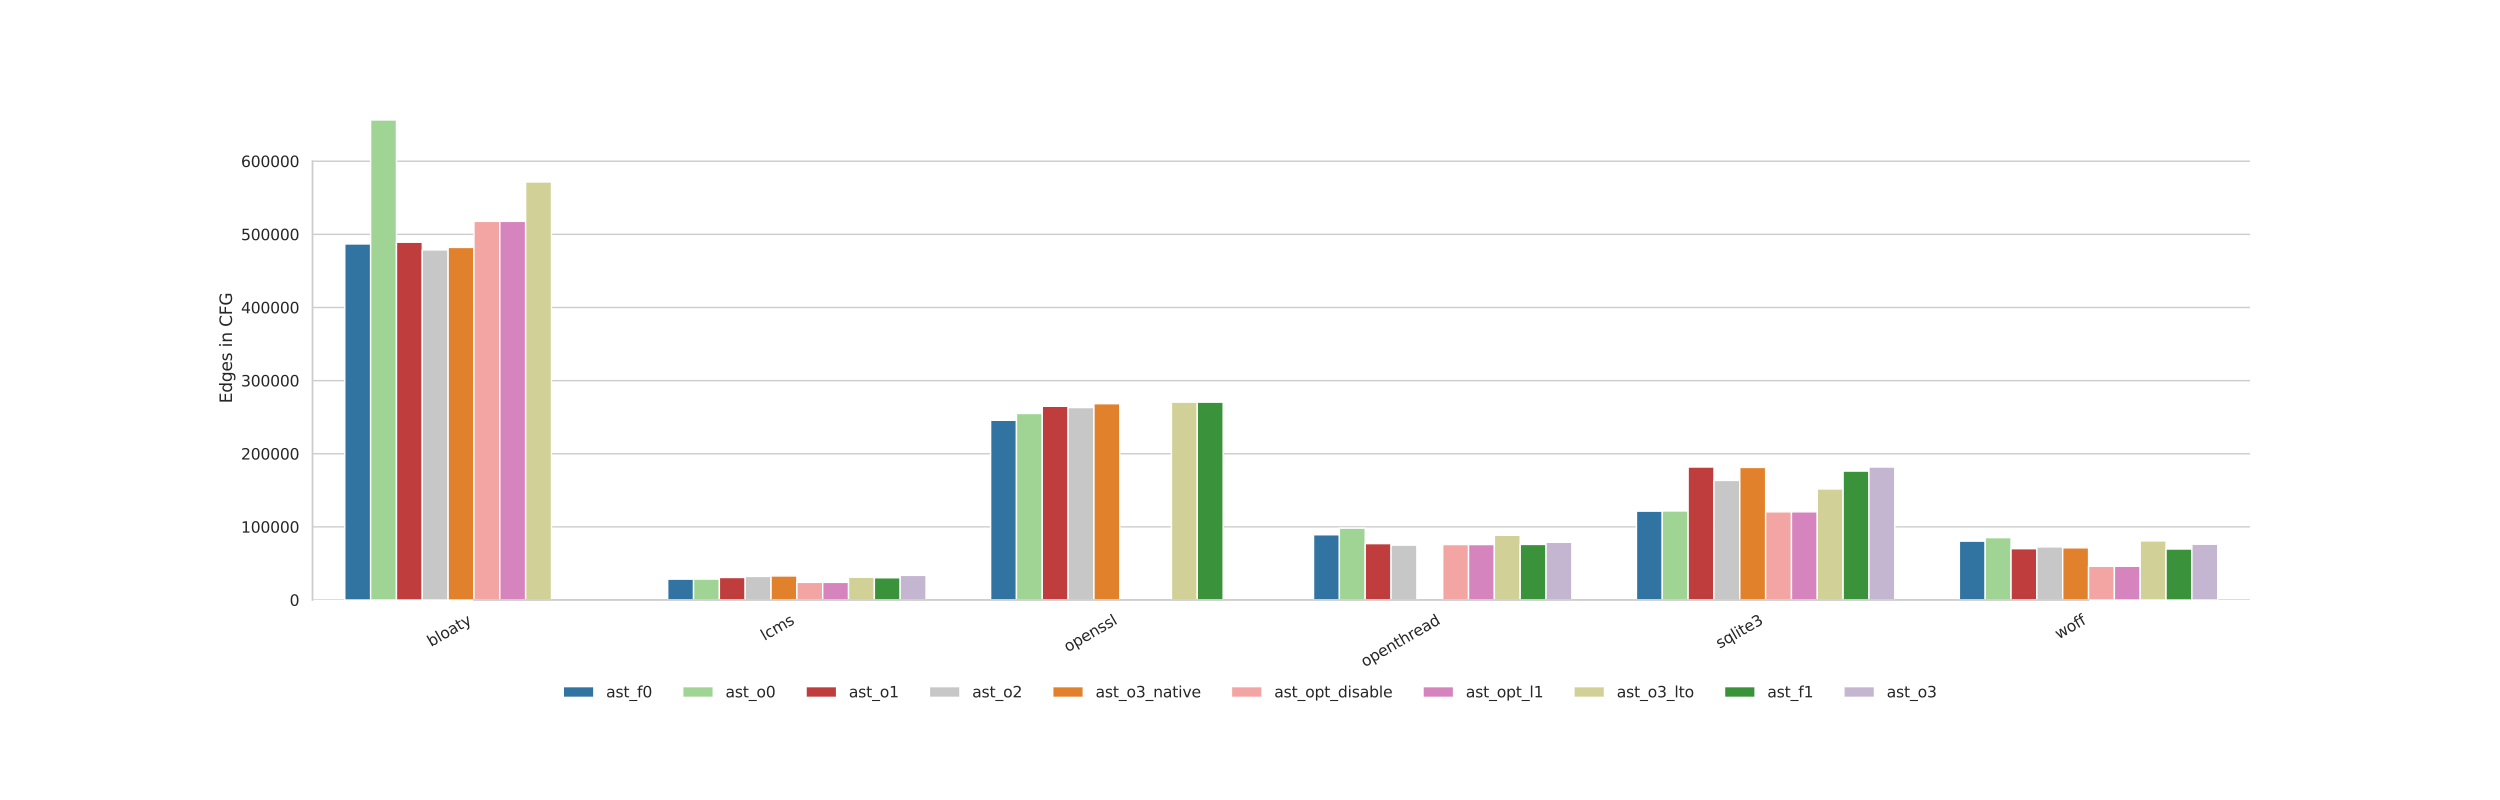 <?xml version="1.0" encoding="utf-8" standalone="no"?>
<!DOCTYPE svg PUBLIC "-//W3C//DTD SVG 1.1//EN"
  "http://www.w3.org/Graphics/SVG/1.1/DTD/svg11.dtd">
<svg xmlns:xlink="http://www.w3.org/1999/xlink" width="1800pt" height="576pt" viewBox="0 0 1800 576" xmlns="http://www.w3.org/2000/svg" version="1.1">
 <defs>
  <style type="text/css">*{stroke-linejoin: round; stroke-linecap: butt}</style>
 </defs>
 <g id="figure_1">
  <g id="patch_1">
   <path d="M 0 576 
L 1800 576 
L 1800 0 
L 0 0 
z
" style="fill: #ffffff"/>
  </g>
  <g id="axes_1">
   <g id="patch_2">
    <path d="M 225 432 
L 1620 432 
L 1620 69.12 
L 225 69.12 
z
" style="fill: #ffffff"/>
   </g>
   <g id="matplotlib.axis_1">
    <g id="xtick_1">
     <g id="text_1">
      <!-- bloaty -->
      <g style="fill: #262626" transform="translate(310.372 465.905)rotate(-30)scale(0.11 -0.11)">
       <defs>
        <path id="DejaVuSans-62" d="M 3116 1747 
Q 3116 2381 2855 2742 
Q 2594 3103 2138 3103 
Q 1681 3103 1420 2742 
Q 1159 2381 1159 1747 
Q 1159 1113 1420 752 
Q 1681 391 2138 391 
Q 2594 391 2855 752 
Q 3116 1113 3116 1747 
z
M 1159 2969 
Q 1341 3281 1617 3432 
Q 1894 3584 2278 3584 
Q 2916 3584 3314 3078 
Q 3713 2572 3713 1747 
Q 3713 922 3314 415 
Q 2916 -91 2278 -91 
Q 1894 -91 1617 61 
Q 1341 213 1159 525 
L 1159 0 
L 581 0 
L 581 4863 
L 1159 4863 
L 1159 2969 
z
" transform="scale(0.016)"/>
        <path id="DejaVuSans-6c" d="M 603 4863 
L 1178 4863 
L 1178 0 
L 603 0 
L 603 4863 
z
" transform="scale(0.016)"/>
        <path id="DejaVuSans-6f" d="M 1959 3097 
Q 1497 3097 1228 2736 
Q 959 2375 959 1747 
Q 959 1119 1226 758 
Q 1494 397 1959 397 
Q 2419 397 2687 759 
Q 2956 1122 2956 1747 
Q 2956 2369 2687 2733 
Q 2419 3097 1959 3097 
z
M 1959 3584 
Q 2709 3584 3137 3096 
Q 3566 2609 3566 1747 
Q 3566 888 3137 398 
Q 2709 -91 1959 -91 
Q 1206 -91 779 398 
Q 353 888 353 1747 
Q 353 2609 779 3096 
Q 1206 3584 1959 3584 
z
" transform="scale(0.016)"/>
        <path id="DejaVuSans-61" d="M 2194 1759 
Q 1497 1759 1228 1600 
Q 959 1441 959 1056 
Q 959 750 1161 570 
Q 1363 391 1709 391 
Q 2188 391 2477 730 
Q 2766 1069 2766 1631 
L 2766 1759 
L 2194 1759 
z
M 3341 1997 
L 3341 0 
L 2766 0 
L 2766 531 
Q 2569 213 2275 61 
Q 1981 -91 1556 -91 
Q 1019 -91 701 211 
Q 384 513 384 1019 
Q 384 1609 779 1909 
Q 1175 2209 1959 2209 
L 2766 2209 
L 2766 2266 
Q 2766 2663 2505 2880 
Q 2244 3097 1772 3097 
Q 1472 3097 1187 3025 
Q 903 2953 641 2809 
L 641 3341 
Q 956 3463 1253 3523 
Q 1550 3584 1831 3584 
Q 2591 3584 2966 3190 
Q 3341 2797 3341 1997 
z
" transform="scale(0.016)"/>
        <path id="DejaVuSans-74" d="M 1172 4494 
L 1172 3500 
L 2356 3500 
L 2356 3053 
L 1172 3053 
L 1172 1153 
Q 1172 725 1289 603 
Q 1406 481 1766 481 
L 2356 481 
L 2356 0 
L 1766 0 
Q 1100 0 847 248 
Q 594 497 594 1153 
L 594 3053 
L 172 3053 
L 172 3500 
L 594 3500 
L 594 4494 
L 1172 4494 
z
" transform="scale(0.016)"/>
        <path id="DejaVuSans-79" d="M 2059 -325 
Q 1816 -950 1584 -1140 
Q 1353 -1331 966 -1331 
L 506 -1331 
L 506 -850 
L 844 -850 
Q 1081 -850 1212 -737 
Q 1344 -625 1503 -206 
L 1606 56 
L 191 3500 
L 800 3500 
L 1894 763 
L 2988 3500 
L 3597 3500 
L 2059 -325 
z
" transform="scale(0.016)"/>
       </defs>
       <use xlink:href="#DejaVuSans-62"/>
       <use xlink:href="#DejaVuSans-6c" x="63.477"/>
       <use xlink:href="#DejaVuSans-6f" x="91.26"/>
       <use xlink:href="#DejaVuSans-61" x="152.441"/>
       <use xlink:href="#DejaVuSans-74" x="213.721"/>
       <use xlink:href="#DejaVuSans-79" x="252.93"/>
      </g>
     </g>
    </g>
    <g id="xtick_2">
     <g id="text_2">
      <!-- lcms -->
      <g style="fill: #262626" transform="translate(550.48 461.513)rotate(-30)scale(0.11 -0.11)">
       <defs>
        <path id="DejaVuSans-63" d="M 3122 3366 
L 3122 2828 
Q 2878 2963 2633 3030 
Q 2388 3097 2138 3097 
Q 1578 3097 1268 2742 
Q 959 2388 959 1747 
Q 959 1106 1268 751 
Q 1578 397 2138 397 
Q 2388 397 2633 464 
Q 2878 531 3122 666 
L 3122 134 
Q 2881 22 2623 -34 
Q 2366 -91 2075 -91 
Q 1284 -91 818 406 
Q 353 903 353 1747 
Q 353 2603 823 3093 
Q 1294 3584 2113 3584 
Q 2378 3584 2631 3529 
Q 2884 3475 3122 3366 
z
" transform="scale(0.016)"/>
        <path id="DejaVuSans-6d" d="M 3328 2828 
Q 3544 3216 3844 3400 
Q 4144 3584 4550 3584 
Q 5097 3584 5394 3201 
Q 5691 2819 5691 2113 
L 5691 0 
L 5113 0 
L 5113 2094 
Q 5113 2597 4934 2840 
Q 4756 3084 4391 3084 
Q 3944 3084 3684 2787 
Q 3425 2491 3425 1978 
L 3425 0 
L 2847 0 
L 2847 2094 
Q 2847 2600 2669 2842 
Q 2491 3084 2119 3084 
Q 1678 3084 1418 2786 
Q 1159 2488 1159 1978 
L 1159 0 
L 581 0 
L 581 3500 
L 1159 3500 
L 1159 2956 
Q 1356 3278 1631 3431 
Q 1906 3584 2284 3584 
Q 2666 3584 2933 3390 
Q 3200 3197 3328 2828 
z
" transform="scale(0.016)"/>
        <path id="DejaVuSans-73" d="M 2834 3397 
L 2834 2853 
Q 2591 2978 2328 3040 
Q 2066 3103 1784 3103 
Q 1356 3103 1142 2972 
Q 928 2841 928 2578 
Q 928 2378 1081 2264 
Q 1234 2150 1697 2047 
L 1894 2003 
Q 2506 1872 2764 1633 
Q 3022 1394 3022 966 
Q 3022 478 2636 193 
Q 2250 -91 1575 -91 
Q 1294 -91 989 -36 
Q 684 19 347 128 
L 347 722 
Q 666 556 975 473 
Q 1284 391 1588 391 
Q 1994 391 2212 530 
Q 2431 669 2431 922 
Q 2431 1156 2273 1281 
Q 2116 1406 1581 1522 
L 1381 1569 
Q 847 1681 609 1914 
Q 372 2147 372 2553 
Q 372 3047 722 3315 
Q 1072 3584 1716 3584 
Q 2034 3584 2315 3537 
Q 2597 3491 2834 3397 
z
" transform="scale(0.016)"/>
       </defs>
       <use xlink:href="#DejaVuSans-6c"/>
       <use xlink:href="#DejaVuSans-63" x="27.783"/>
       <use xlink:href="#DejaVuSans-6d" x="82.764"/>
       <use xlink:href="#DejaVuSans-73" x="180.176"/>
      </g>
     </g>
    </g>
    <g id="xtick_3">
     <g id="text_3">
      <!-- openssl -->
      <g style="fill: #262626" transform="translate(768.759 469.724)rotate(-30)scale(0.11 -0.11)">
       <defs>
        <path id="DejaVuSans-70" d="M 1159 525 
L 1159 -1331 
L 581 -1331 
L 581 3500 
L 1159 3500 
L 1159 2969 
Q 1341 3281 1617 3432 
Q 1894 3584 2278 3584 
Q 2916 3584 3314 3078 
Q 3713 2572 3713 1747 
Q 3713 922 3314 415 
Q 2916 -91 2278 -91 
Q 1894 -91 1617 61 
Q 1341 213 1159 525 
z
M 3116 1747 
Q 3116 2381 2855 2742 
Q 2594 3103 2138 3103 
Q 1681 3103 1420 2742 
Q 1159 2381 1159 1747 
Q 1159 1113 1420 752 
Q 1681 391 2138 391 
Q 2594 391 2855 752 
Q 3116 1113 3116 1747 
z
" transform="scale(0.016)"/>
        <path id="DejaVuSans-65" d="M 3597 1894 
L 3597 1613 
L 953 1613 
Q 991 1019 1311 708 
Q 1631 397 2203 397 
Q 2534 397 2845 478 
Q 3156 559 3463 722 
L 3463 178 
Q 3153 47 2828 -22 
Q 2503 -91 2169 -91 
Q 1331 -91 842 396 
Q 353 884 353 1716 
Q 353 2575 817 3079 
Q 1281 3584 2069 3584 
Q 2775 3584 3186 3129 
Q 3597 2675 3597 1894 
z
M 3022 2063 
Q 3016 2534 2758 2815 
Q 2500 3097 2075 3097 
Q 1594 3097 1305 2825 
Q 1016 2553 972 2059 
L 3022 2063 
z
" transform="scale(0.016)"/>
        <path id="DejaVuSans-6e" d="M 3513 2113 
L 3513 0 
L 2938 0 
L 2938 2094 
Q 2938 2591 2744 2837 
Q 2550 3084 2163 3084 
Q 1697 3084 1428 2787 
Q 1159 2491 1159 1978 
L 1159 0 
L 581 0 
L 581 3500 
L 1159 3500 
L 1159 2956 
Q 1366 3272 1645 3428 
Q 1925 3584 2291 3584 
Q 2894 3584 3203 3211 
Q 3513 2838 3513 2113 
z
" transform="scale(0.016)"/>
       </defs>
       <use xlink:href="#DejaVuSans-6f"/>
       <use xlink:href="#DejaVuSans-70" x="61.182"/>
       <use xlink:href="#DejaVuSans-65" x="124.658"/>
       <use xlink:href="#DejaVuSans-6e" x="186.182"/>
       <use xlink:href="#DejaVuSans-73" x="249.561"/>
       <use xlink:href="#DejaVuSans-73" x="301.66"/>
       <use xlink:href="#DejaVuSans-6c" x="353.76"/>
      </g>
     </g>
    </g>
    <g id="xtick_4">
     <g id="text_4">
      <!-- openthread -->
      <g style="fill: #262626" transform="translate(982.61 480.491)rotate(-30)scale(0.11 -0.11)">
       <defs>
        <path id="DejaVuSans-68" d="M 3513 2113 
L 3513 0 
L 2938 0 
L 2938 2094 
Q 2938 2591 2744 2837 
Q 2550 3084 2163 3084 
Q 1697 3084 1428 2787 
Q 1159 2491 1159 1978 
L 1159 0 
L 581 0 
L 581 4863 
L 1159 4863 
L 1159 2956 
Q 1366 3272 1645 3428 
Q 1925 3584 2291 3584 
Q 2894 3584 3203 3211 
Q 3513 2838 3513 2113 
z
" transform="scale(0.016)"/>
        <path id="DejaVuSans-72" d="M 2631 2963 
Q 2534 3019 2420 3045 
Q 2306 3072 2169 3072 
Q 1681 3072 1420 2755 
Q 1159 2438 1159 1844 
L 1159 0 
L 581 0 
L 581 3500 
L 1159 3500 
L 1159 2956 
Q 1341 3275 1631 3429 
Q 1922 3584 2338 3584 
Q 2397 3584 2469 3576 
Q 2541 3569 2628 3553 
L 2631 2963 
z
" transform="scale(0.016)"/>
        <path id="DejaVuSans-64" d="M 2906 2969 
L 2906 4863 
L 3481 4863 
L 3481 0 
L 2906 0 
L 2906 525 
Q 2725 213 2448 61 
Q 2172 -91 1784 -91 
Q 1150 -91 751 415 
Q 353 922 353 1747 
Q 353 2572 751 3078 
Q 1150 3584 1784 3584 
Q 2172 3584 2448 3432 
Q 2725 3281 2906 2969 
z
M 947 1747 
Q 947 1113 1208 752 
Q 1469 391 1925 391 
Q 2381 391 2643 752 
Q 2906 1113 2906 1747 
Q 2906 2381 2643 2742 
Q 2381 3103 1925 3103 
Q 1469 3103 1208 2742 
Q 947 2381 947 1747 
z
" transform="scale(0.016)"/>
       </defs>
       <use xlink:href="#DejaVuSans-6f"/>
       <use xlink:href="#DejaVuSans-70" x="61.182"/>
       <use xlink:href="#DejaVuSans-65" x="124.658"/>
       <use xlink:href="#DejaVuSans-6e" x="186.182"/>
       <use xlink:href="#DejaVuSans-74" x="249.561"/>
       <use xlink:href="#DejaVuSans-68" x="288.77"/>
       <use xlink:href="#DejaVuSans-72" x="352.148"/>
       <use xlink:href="#DejaVuSans-65" x="391.012"/>
       <use xlink:href="#DejaVuSans-61" x="452.535"/>
       <use xlink:href="#DejaVuSans-64" x="513.814"/>
      </g>
     </g>
    </g>
    <g id="xtick_5">
     <g id="text_5">
      <!-- sqlite3 -->
      <g style="fill: #262626" transform="translate(1238.146 467.191)rotate(-30)scale(0.11 -0.11)">
       <defs>
        <path id="DejaVuSans-71" d="M 947 1747 
Q 947 1113 1208 752 
Q 1469 391 1925 391 
Q 2381 391 2643 752 
Q 2906 1113 2906 1747 
Q 2906 2381 2643 2742 
Q 2381 3103 1925 3103 
Q 1469 3103 1208 2742 
Q 947 2381 947 1747 
z
M 2906 525 
Q 2725 213 2448 61 
Q 2172 -91 1784 -91 
Q 1150 -91 751 415 
Q 353 922 353 1747 
Q 353 2572 751 3078 
Q 1150 3584 1784 3584 
Q 2172 3584 2448 3432 
Q 2725 3281 2906 2969 
L 2906 3500 
L 3481 3500 
L 3481 -1331 
L 2906 -1331 
L 2906 525 
z
" transform="scale(0.016)"/>
        <path id="DejaVuSans-69" d="M 603 3500 
L 1178 3500 
L 1178 0 
L 603 0 
L 603 3500 
z
M 603 4863 
L 1178 4863 
L 1178 4134 
L 603 4134 
L 603 4863 
z
" transform="scale(0.016)"/>
        <path id="DejaVuSans-33" d="M 2597 2516 
Q 3050 2419 3304 2112 
Q 3559 1806 3559 1356 
Q 3559 666 3084 287 
Q 2609 -91 1734 -91 
Q 1441 -91 1130 -33 
Q 819 25 488 141 
L 488 750 
Q 750 597 1062 519 
Q 1375 441 1716 441 
Q 2309 441 2620 675 
Q 2931 909 2931 1356 
Q 2931 1769 2642 2001 
Q 2353 2234 1838 2234 
L 1294 2234 
L 1294 2753 
L 1863 2753 
Q 2328 2753 2575 2939 
Q 2822 3125 2822 3475 
Q 2822 3834 2567 4026 
Q 2313 4219 1838 4219 
Q 1578 4219 1281 4162 
Q 984 4106 628 3988 
L 628 4550 
Q 988 4650 1302 4700 
Q 1616 4750 1894 4750 
Q 2613 4750 3031 4423 
Q 3450 4097 3450 3541 
Q 3450 3153 3228 2886 
Q 3006 2619 2597 2516 
z
" transform="scale(0.016)"/>
       </defs>
       <use xlink:href="#DejaVuSans-73"/>
       <use xlink:href="#DejaVuSans-71" x="52.1"/>
       <use xlink:href="#DejaVuSans-6c" x="115.576"/>
       <use xlink:href="#DejaVuSans-69" x="143.359"/>
       <use xlink:href="#DejaVuSans-74" x="171.143"/>
       <use xlink:href="#DejaVuSans-65" x="210.352"/>
       <use xlink:href="#DejaVuSans-33" x="271.875"/>
      </g>
     </g>
    </g>
    <g id="xtick_6">
     <g id="text_6">
      <!-- woff -->
      <g style="fill: #262626" transform="translate(1482.279 460.474)rotate(-30)scale(0.11 -0.11)">
       <defs>
        <path id="DejaVuSans-77" d="M 269 3500 
L 844 3500 
L 1563 769 
L 2278 3500 
L 2956 3500 
L 3675 769 
L 4391 3500 
L 4966 3500 
L 4050 0 
L 3372 0 
L 2619 2869 
L 1863 0 
L 1184 0 
L 269 3500 
z
" transform="scale(0.016)"/>
        <path id="DejaVuSans-66" d="M 2375 4863 
L 2375 4384 
L 1825 4384 
Q 1516 4384 1395 4259 
Q 1275 4134 1275 3809 
L 1275 3500 
L 2222 3500 
L 2222 3053 
L 1275 3053 
L 1275 0 
L 697 0 
L 697 3053 
L 147 3053 
L 147 3500 
L 697 3500 
L 697 3744 
Q 697 4328 969 4595 
Q 1241 4863 1831 4863 
L 2375 4863 
z
" transform="scale(0.016)"/>
       </defs>
       <use xlink:href="#DejaVuSans-77"/>
       <use xlink:href="#DejaVuSans-6f" x="81.787"/>
       <use xlink:href="#DejaVuSans-66" x="142.969"/>
       <use xlink:href="#DejaVuSans-66" x="178.174"/>
      </g>
     </g>
    </g>
   </g>
   <g id="matplotlib.axis_2">
    <g id="ytick_1">
     <g id="line2d_1">
      <path d="M 225 432 
L 1620 432 
" clip-path="url(#pa2cdf57316)" style="fill: none; stroke: #cccccc; stroke-linecap: round"/>
     </g>
     <g id="text_7">
      <!-- 0 -->
      <g style="fill: #262626" transform="translate(208.501 436.179)scale(0.11 -0.11)">
       <defs>
        <path id="DejaVuSans-30" d="M 2034 4250 
Q 1547 4250 1301 3770 
Q 1056 3291 1056 2328 
Q 1056 1369 1301 889 
Q 1547 409 2034 409 
Q 2525 409 2770 889 
Q 3016 1369 3016 2328 
Q 3016 3291 2770 3770 
Q 2525 4250 2034 4250 
z
M 2034 4750 
Q 2819 4750 3233 4129 
Q 3647 3509 3647 2328 
Q 3647 1150 3233 529 
Q 2819 -91 2034 -91 
Q 1250 -91 836 529 
Q 422 1150 422 2328 
Q 422 3509 836 4129 
Q 1250 4750 2034 4750 
z
" transform="scale(0.016)"/>
       </defs>
       <use xlink:href="#DejaVuSans-30"/>
      </g>
     </g>
    </g>
    <g id="ytick_2">
     <g id="line2d_2">
      <path d="M 225 379.347 
L 1620 379.347 
" clip-path="url(#pa2cdf57316)" style="fill: none; stroke: #cccccc; stroke-linecap: round"/>
     </g>
     <g id="text_8">
      <!-- 100000 -->
      <g style="fill: #262626" transform="translate(173.507 383.526)scale(0.11 -0.11)">
       <defs>
        <path id="DejaVuSans-31" d="M 794 531 
L 1825 531 
L 1825 4091 
L 703 3866 
L 703 4441 
L 1819 4666 
L 2450 4666 
L 2450 531 
L 3481 531 
L 3481 0 
L 794 0 
L 794 531 
z
" transform="scale(0.016)"/>
       </defs>
       <use xlink:href="#DejaVuSans-31"/>
       <use xlink:href="#DejaVuSans-30" x="63.623"/>
       <use xlink:href="#DejaVuSans-30" x="127.246"/>
       <use xlink:href="#DejaVuSans-30" x="190.869"/>
       <use xlink:href="#DejaVuSans-30" x="254.492"/>
       <use xlink:href="#DejaVuSans-30" x="318.115"/>
      </g>
     </g>
    </g>
    <g id="ytick_3">
     <g id="line2d_3">
      <path d="M 225 326.693 
L 1620 326.693 
" clip-path="url(#pa2cdf57316)" style="fill: none; stroke: #cccccc; stroke-linecap: round"/>
     </g>
     <g id="text_9">
      <!-- 200000 -->
      <g style="fill: #262626" transform="translate(173.507 330.873)scale(0.11 -0.11)">
       <defs>
        <path id="DejaVuSans-32" d="M 1228 531 
L 3431 531 
L 3431 0 
L 469 0 
L 469 531 
Q 828 903 1448 1529 
Q 2069 2156 2228 2338 
Q 2531 2678 2651 2914 
Q 2772 3150 2772 3378 
Q 2772 3750 2511 3984 
Q 2250 4219 1831 4219 
Q 1534 4219 1204 4116 
Q 875 4013 500 3803 
L 500 4441 
Q 881 4594 1212 4672 
Q 1544 4750 1819 4750 
Q 2544 4750 2975 4387 
Q 3406 4025 3406 3419 
Q 3406 3131 3298 2873 
Q 3191 2616 2906 2266 
Q 2828 2175 2409 1742 
Q 1991 1309 1228 531 
z
" transform="scale(0.016)"/>
       </defs>
       <use xlink:href="#DejaVuSans-32"/>
       <use xlink:href="#DejaVuSans-30" x="63.623"/>
       <use xlink:href="#DejaVuSans-30" x="127.246"/>
       <use xlink:href="#DejaVuSans-30" x="190.869"/>
       <use xlink:href="#DejaVuSans-30" x="254.492"/>
       <use xlink:href="#DejaVuSans-30" x="318.115"/>
      </g>
     </g>
    </g>
    <g id="ytick_4">
     <g id="line2d_4">
      <path d="M 225 274.04 
L 1620 274.04 
" clip-path="url(#pa2cdf57316)" style="fill: none; stroke: #cccccc; stroke-linecap: round"/>
     </g>
     <g id="text_10">
      <!-- 300000 -->
      <g style="fill: #262626" transform="translate(173.507 278.219)scale(0.11 -0.11)">
       <use xlink:href="#DejaVuSans-33"/>
       <use xlink:href="#DejaVuSans-30" x="63.623"/>
       <use xlink:href="#DejaVuSans-30" x="127.246"/>
       <use xlink:href="#DejaVuSans-30" x="190.869"/>
       <use xlink:href="#DejaVuSans-30" x="254.492"/>
       <use xlink:href="#DejaVuSans-30" x="318.115"/>
      </g>
     </g>
    </g>
    <g id="ytick_5">
     <g id="line2d_5">
      <path d="M 225 221.387 
L 1620 221.387 
" clip-path="url(#pa2cdf57316)" style="fill: none; stroke: #cccccc; stroke-linecap: round"/>
     </g>
     <g id="text_11">
      <!-- 400000 -->
      <g style="fill: #262626" transform="translate(173.507 225.566)scale(0.11 -0.11)">
       <defs>
        <path id="DejaVuSans-34" d="M 2419 4116 
L 825 1625 
L 2419 1625 
L 2419 4116 
z
M 2253 4666 
L 3047 4666 
L 3047 1625 
L 3713 1625 
L 3713 1100 
L 3047 1100 
L 3047 0 
L 2419 0 
L 2419 1100 
L 313 1100 
L 313 1709 
L 2253 4666 
z
" transform="scale(0.016)"/>
       </defs>
       <use xlink:href="#DejaVuSans-34"/>
       <use xlink:href="#DejaVuSans-30" x="63.623"/>
       <use xlink:href="#DejaVuSans-30" x="127.246"/>
       <use xlink:href="#DejaVuSans-30" x="190.869"/>
       <use xlink:href="#DejaVuSans-30" x="254.492"/>
       <use xlink:href="#DejaVuSans-30" x="318.115"/>
      </g>
     </g>
    </g>
    <g id="ytick_6">
     <g id="line2d_6">
      <path d="M 225 168.733 
L 1620 168.733 
" clip-path="url(#pa2cdf57316)" style="fill: none; stroke: #cccccc; stroke-linecap: round"/>
     </g>
     <g id="text_12">
      <!-- 500000 -->
      <g style="fill: #262626" transform="translate(173.507 172.913)scale(0.11 -0.11)">
       <defs>
        <path id="DejaVuSans-35" d="M 691 4666 
L 3169 4666 
L 3169 4134 
L 1269 4134 
L 1269 2991 
Q 1406 3038 1543 3061 
Q 1681 3084 1819 3084 
Q 2600 3084 3056 2656 
Q 3513 2228 3513 1497 
Q 3513 744 3044 326 
Q 2575 -91 1722 -91 
Q 1428 -91 1123 -41 
Q 819 9 494 109 
L 494 744 
Q 775 591 1075 516 
Q 1375 441 1709 441 
Q 2250 441 2565 725 
Q 2881 1009 2881 1497 
Q 2881 1984 2565 2268 
Q 2250 2553 1709 2553 
Q 1456 2553 1204 2497 
Q 953 2441 691 2322 
L 691 4666 
z
" transform="scale(0.016)"/>
       </defs>
       <use xlink:href="#DejaVuSans-35"/>
       <use xlink:href="#DejaVuSans-30" x="63.623"/>
       <use xlink:href="#DejaVuSans-30" x="127.246"/>
       <use xlink:href="#DejaVuSans-30" x="190.869"/>
       <use xlink:href="#DejaVuSans-30" x="254.492"/>
       <use xlink:href="#DejaVuSans-30" x="318.115"/>
      </g>
     </g>
    </g>
    <g id="ytick_7">
     <g id="line2d_7">
      <path d="M 225 116.08 
L 1620 116.08 
" clip-path="url(#pa2cdf57316)" style="fill: none; stroke: #cccccc; stroke-linecap: round"/>
     </g>
     <g id="text_13">
      <!-- 600000 -->
      <g style="fill: #262626" transform="translate(173.507 120.259)scale(0.11 -0.11)">
       <defs>
        <path id="DejaVuSans-36" d="M 2113 2584 
Q 1688 2584 1439 2293 
Q 1191 2003 1191 1497 
Q 1191 994 1439 701 
Q 1688 409 2113 409 
Q 2538 409 2786 701 
Q 3034 994 3034 1497 
Q 3034 2003 2786 2293 
Q 2538 2584 2113 2584 
z
M 3366 4563 
L 3366 3988 
Q 3128 4100 2886 4159 
Q 2644 4219 2406 4219 
Q 1781 4219 1451 3797 
Q 1122 3375 1075 2522 
Q 1259 2794 1537 2939 
Q 1816 3084 2150 3084 
Q 2853 3084 3261 2657 
Q 3669 2231 3669 1497 
Q 3669 778 3244 343 
Q 2819 -91 2113 -91 
Q 1303 -91 875 529 
Q 447 1150 447 2328 
Q 447 3434 972 4092 
Q 1497 4750 2381 4750 
Q 2619 4750 2861 4703 
Q 3103 4656 3366 4563 
z
" transform="scale(0.016)"/>
       </defs>
       <use xlink:href="#DejaVuSans-36"/>
       <use xlink:href="#DejaVuSans-30" x="63.623"/>
       <use xlink:href="#DejaVuSans-30" x="127.246"/>
       <use xlink:href="#DejaVuSans-30" x="190.869"/>
       <use xlink:href="#DejaVuSans-30" x="254.492"/>
       <use xlink:href="#DejaVuSans-30" x="318.115"/>
      </g>
     </g>
    </g>
    <g id="text_14">
     <!-- Edges in CFG -->
     <g style="fill: #262626" transform="translate(167.012 290.36)rotate(-90)scale(0.12 -0.12)">
      <defs>
       <path id="DejaVuSans-45" d="M 628 4666 
L 3578 4666 
L 3578 4134 
L 1259 4134 
L 1259 2753 
L 3481 2753 
L 3481 2222 
L 1259 2222 
L 1259 531 
L 3634 531 
L 3634 0 
L 628 0 
L 628 4666 
z
" transform="scale(0.016)"/>
       <path id="DejaVuSans-67" d="M 2906 1791 
Q 2906 2416 2648 2759 
Q 2391 3103 1925 3103 
Q 1463 3103 1205 2759 
Q 947 2416 947 1791 
Q 947 1169 1205 825 
Q 1463 481 1925 481 
Q 2391 481 2648 825 
Q 2906 1169 2906 1791 
z
M 3481 434 
Q 3481 -459 3084 -895 
Q 2688 -1331 1869 -1331 
Q 1566 -1331 1297 -1286 
Q 1028 -1241 775 -1147 
L 775 -588 
Q 1028 -725 1275 -790 
Q 1522 -856 1778 -856 
Q 2344 -856 2625 -561 
Q 2906 -266 2906 331 
L 2906 616 
Q 2728 306 2450 153 
Q 2172 0 1784 0 
Q 1141 0 747 490 
Q 353 981 353 1791 
Q 353 2603 747 3093 
Q 1141 3584 1784 3584 
Q 2172 3584 2450 3431 
Q 2728 3278 2906 2969 
L 2906 3500 
L 3481 3500 
L 3481 434 
z
" transform="scale(0.016)"/>
       <path id="DejaVuSans-20" transform="scale(0.016)"/>
       <path id="DejaVuSans-43" d="M 4122 4306 
L 4122 3641 
Q 3803 3938 3442 4084 
Q 3081 4231 2675 4231 
Q 1875 4231 1450 3742 
Q 1025 3253 1025 2328 
Q 1025 1406 1450 917 
Q 1875 428 2675 428 
Q 3081 428 3442 575 
Q 3803 722 4122 1019 
L 4122 359 
Q 3791 134 3420 21 
Q 3050 -91 2638 -91 
Q 1578 -91 968 557 
Q 359 1206 359 2328 
Q 359 3453 968 4101 
Q 1578 4750 2638 4750 
Q 3056 4750 3426 4639 
Q 3797 4528 4122 4306 
z
" transform="scale(0.016)"/>
       <path id="DejaVuSans-46" d="M 628 4666 
L 3309 4666 
L 3309 4134 
L 1259 4134 
L 1259 2759 
L 3109 2759 
L 3109 2228 
L 1259 2228 
L 1259 0 
L 628 0 
L 628 4666 
z
" transform="scale(0.016)"/>
       <path id="DejaVuSans-47" d="M 3809 666 
L 3809 1919 
L 2778 1919 
L 2778 2438 
L 4434 2438 
L 4434 434 
Q 4069 175 3628 42 
Q 3188 -91 2688 -91 
Q 1594 -91 976 548 
Q 359 1188 359 2328 
Q 359 3472 976 4111 
Q 1594 4750 2688 4750 
Q 3144 4750 3555 4637 
Q 3966 4525 4313 4306 
L 4313 3634 
Q 3963 3931 3569 4081 
Q 3175 4231 2741 4231 
Q 1884 4231 1454 3753 
Q 1025 3275 1025 2328 
Q 1025 1384 1454 906 
Q 1884 428 2741 428 
Q 3075 428 3337 486 
Q 3600 544 3809 666 
z
" transform="scale(0.016)"/>
      </defs>
      <use xlink:href="#DejaVuSans-45"/>
      <use xlink:href="#DejaVuSans-64" x="63.184"/>
      <use xlink:href="#DejaVuSans-67" x="126.66"/>
      <use xlink:href="#DejaVuSans-65" x="190.137"/>
      <use xlink:href="#DejaVuSans-73" x="251.66"/>
      <use xlink:href="#DejaVuSans-20" x="303.76"/>
      <use xlink:href="#DejaVuSans-69" x="335.547"/>
      <use xlink:href="#DejaVuSans-6e" x="363.33"/>
      <use xlink:href="#DejaVuSans-20" x="426.709"/>
      <use xlink:href="#DejaVuSans-43" x="458.496"/>
      <use xlink:href="#DejaVuSans-46" x="528.32"/>
      <use xlink:href="#DejaVuSans-47" x="585.84"/>
     </g>
    </g>
   </g>
   <g id="patch_3">
    <path d="M 248.25 432 
L 266.85 432 
L 266.85 175.675 
L 248.25 175.675 
z
" clip-path="url(#pa2cdf57316)" style="fill: #3274a1; stroke: #ffffff; stroke-linejoin: miter"/>
   </g>
   <g id="patch_4">
    <path d="M 480.75 432 
L 499.35 432 
L 499.35 417 
L 480.75 417 
z
" clip-path="url(#pa2cdf57316)" style="fill: #3274a1; stroke: #ffffff; stroke-linejoin: miter"/>
   </g>
   <g id="patch_5">
    <path d="M 713.25 432 
L 731.85 432 
L 731.85 302.627 
L 713.25 302.627 
z
" clip-path="url(#pa2cdf57316)" style="fill: #3274a1; stroke: #ffffff; stroke-linejoin: miter"/>
   </g>
   <g id="patch_6">
    <path d="M 945.75 432 
L 964.35 432 
L 964.35 385.035 
L 945.75 385.035 
z
" clip-path="url(#pa2cdf57316)" style="fill: #3274a1; stroke: #ffffff; stroke-linejoin: miter"/>
   </g>
   <g id="patch_7">
    <path d="M 1178.25 432 
L 1196.85 432 
L 1196.85 368.053 
L 1178.25 368.053 
z
" clip-path="url(#pa2cdf57316)" style="fill: #3274a1; stroke: #ffffff; stroke-linejoin: miter"/>
   </g>
   <g id="patch_8">
    <path d="M 1410.75 432 
L 1429.35 432 
L 1429.35 389.621 
L 1410.75 389.621 
z
" clip-path="url(#pa2cdf57316)" style="fill: #3274a1; stroke: #ffffff; stroke-linejoin: miter"/>
   </g>
   <g id="patch_9">
    <path d="M 266.85 432 
L 285.45 432 
L 285.45 86.4 
L 266.85 86.4 
z
" clip-path="url(#pa2cdf57316)" style="fill: #9fd495; stroke: #ffffff; stroke-linejoin: miter"/>
   </g>
   <g id="patch_10">
    <path d="M 499.35 432 
L 517.95 432 
L 517.95 416.969 
L 499.35 416.969 
z
" clip-path="url(#pa2cdf57316)" style="fill: #9fd495; stroke: #ffffff; stroke-linejoin: miter"/>
   </g>
   <g id="patch_11">
    <path d="M 731.85 432 
L 750.45 432 
L 750.45 297.735 
L 731.85 297.735 
z
" clip-path="url(#pa2cdf57316)" style="fill: #9fd495; stroke: #ffffff; stroke-linejoin: miter"/>
   </g>
   <g id="patch_12">
    <path d="M 964.35 432 
L 982.95 432 
L 982.95 380.266 
L 964.35 380.266 
z
" clip-path="url(#pa2cdf57316)" style="fill: #9fd495; stroke: #ffffff; stroke-linejoin: miter"/>
   </g>
   <g id="patch_13">
    <path d="M 1196.85 432 
L 1215.45 432 
L 1215.45 367.923 
L 1196.85 367.923 
z
" clip-path="url(#pa2cdf57316)" style="fill: #9fd495; stroke: #ffffff; stroke-linejoin: miter"/>
   </g>
   <g id="patch_14">
    <path d="M 1429.35 432 
L 1447.95 432 
L 1447.95 387.077 
L 1429.35 387.077 
z
" clip-path="url(#pa2cdf57316)" style="fill: #9fd495; stroke: #ffffff; stroke-linejoin: miter"/>
   </g>
   <g id="patch_15">
    <path d="M 285.45 432 
L 304.05 432 
L 304.05 174.405 
L 285.45 174.405 
z
" clip-path="url(#pa2cdf57316)" style="fill: #c03d3e; stroke: #ffffff; stroke-linejoin: miter"/>
   </g>
   <g id="patch_16">
    <path d="M 517.95 432 
L 536.55 432 
L 536.55 415.794 
L 517.95 415.794 
z
" clip-path="url(#pa2cdf57316)" style="fill: #c03d3e; stroke: #ffffff; stroke-linejoin: miter"/>
   </g>
   <g id="patch_17">
    <path d="M 750.45 432 
L 769.05 432 
L 769.05 292.547 
L 750.45 292.547 
z
" clip-path="url(#pa2cdf57316)" style="fill: #c03d3e; stroke: #ffffff; stroke-linejoin: miter"/>
   </g>
   <g id="patch_18">
    <path d="M 982.95 432 
L 1001.55 432 
L 1001.55 391.436 
L 982.95 391.436 
z
" clip-path="url(#pa2cdf57316)" style="fill: #c03d3e; stroke: #ffffff; stroke-linejoin: miter"/>
   </g>
   <g id="patch_19">
    <path d="M 1215.45 432 
L 1234.05 432 
L 1234.05 336.267 
L 1215.45 336.267 
z
" clip-path="url(#pa2cdf57316)" style="fill: #c03d3e; stroke: #ffffff; stroke-linejoin: miter"/>
   </g>
   <g id="patch_20">
    <path d="M 1447.95 432 
L 1466.55 432 
L 1466.55 395.044 
L 1447.95 395.044 
z
" clip-path="url(#pa2cdf57316)" style="fill: #c03d3e; stroke: #ffffff; stroke-linejoin: miter"/>
   </g>
   <g id="patch_21">
    <path d="M 304.05 432 
L 322.65 432 
L 322.65 179.913 
L 304.05 179.913 
z
" clip-path="url(#pa2cdf57316)" style="fill: #c7c7c7; stroke: #ffffff; stroke-linejoin: miter"/>
   </g>
   <g id="patch_22">
    <path d="M 536.55 432 
L 555.15 432 
L 555.15 415.057 
L 536.55 415.057 
z
" clip-path="url(#pa2cdf57316)" style="fill: #c7c7c7; stroke: #ffffff; stroke-linejoin: miter"/>
   </g>
   <g id="patch_23">
    <path d="M 769.05 432 
L 787.65 432 
L 787.65 293.466 
L 769.05 293.466 
z
" clip-path="url(#pa2cdf57316)" style="fill: #c7c7c7; stroke: #ffffff; stroke-linejoin: miter"/>
   </g>
   <g id="patch_24">
    <path d="M 1001.55 432 
L 1020.15 432 
L 1020.15 392.529 
L 1001.55 392.529 
z
" clip-path="url(#pa2cdf57316)" style="fill: #c7c7c7; stroke: #ffffff; stroke-linejoin: miter"/>
   </g>
   <g id="patch_25">
    <path d="M 1234.05 432 
L 1252.65 432 
L 1252.65 345.893 
L 1234.05 345.893 
z
" clip-path="url(#pa2cdf57316)" style="fill: #c7c7c7; stroke: #ffffff; stroke-linejoin: miter"/>
   </g>
   <g id="patch_26">
    <path d="M 1466.55 432 
L 1485.15 432 
L 1485.15 393.774 
L 1466.55 393.774 
z
" clip-path="url(#pa2cdf57316)" style="fill: #c7c7c7; stroke: #ffffff; stroke-linejoin: miter"/>
   </g>
   <g id="patch_27">
    <path d="M 322.65 432 
L 341.25 432 
L 341.25 178.139 
L 322.65 178.139 
z
" clip-path="url(#pa2cdf57316)" style="fill: #e1812c; stroke: #ffffff; stroke-linejoin: miter"/>
   </g>
   <g id="patch_28">
    <path d="M 555.15 432 
L 573.75 432 
L 573.75 414.682 
L 555.15 414.682 
z
" clip-path="url(#pa2cdf57316)" style="fill: #e1812c; stroke: #ffffff; stroke-linejoin: miter"/>
   </g>
   <g id="patch_29">
    <path d="M 787.65 432 
L 806.25 432 
L 806.25 290.675 
L 787.65 290.675 
z
" clip-path="url(#pa2cdf57316)" style="fill: #e1812c; stroke: #ffffff; stroke-linejoin: miter"/>
   </g>
   <g id="patch_30">
    <path d="M 0 0 
z
" clip-path="url(#pa2cdf57316)" style="fill: #e1812c; stroke: #ffffff; stroke-linejoin: miter"/>
   </g>
   <g id="patch_31">
    <path d="M 1252.65 432 
L 1271.25 432 
L 1271.25 336.57 
L 1252.65 336.57 
z
" clip-path="url(#pa2cdf57316)" style="fill: #e1812c; stroke: #ffffff; stroke-linejoin: miter"/>
   </g>
   <g id="patch_32">
    <path d="M 1485.15 432 
L 1503.75 432 
L 1503.75 394.442 
L 1485.15 394.442 
z
" clip-path="url(#pa2cdf57316)" style="fill: #e1812c; stroke: #ffffff; stroke-linejoin: miter"/>
   </g>
   <g id="patch_33">
    <path d="M 341.25 432 
L 359.85 432 
L 359.85 159.4 
L 341.25 159.4 
z
" clip-path="url(#pa2cdf57316)" style="fill: #f2a5a3; stroke: #ffffff; stroke-linejoin: miter"/>
   </g>
   <g id="patch_34">
    <path d="M 573.75 432 
L 592.35 432 
L 592.35 419.329 
L 573.75 419.329 
z
" clip-path="url(#pa2cdf57316)" style="fill: #f2a5a3; stroke: #ffffff; stroke-linejoin: miter"/>
   </g>
   <g id="patch_35">
    <path d="M 0 0 
z
" clip-path="url(#pa2cdf57316)" style="fill: #f2a5a3; stroke: #ffffff; stroke-linejoin: miter"/>
   </g>
   <g id="patch_36">
    <path d="M 1038.75 432 
L 1057.35 432 
L 1057.35 392.078 
L 1038.75 392.078 
z
" clip-path="url(#pa2cdf57316)" style="fill: #f2a5a3; stroke: #ffffff; stroke-linejoin: miter"/>
   </g>
   <g id="patch_37">
    <path d="M 1271.25 432 
L 1289.85 432 
L 1289.85 368.502 
L 1271.25 368.502 
z
" clip-path="url(#pa2cdf57316)" style="fill: #f2a5a3; stroke: #ffffff; stroke-linejoin: miter"/>
   </g>
   <g id="patch_38">
    <path d="M 1503.75 432 
L 1522.35 432 
L 1522.35 407.739 
L 1503.75 407.739 
z
" clip-path="url(#pa2cdf57316)" style="fill: #f2a5a3; stroke: #ffffff; stroke-linejoin: miter"/>
   </g>
   <g id="patch_39">
    <path d="M 359.85 432 
L 378.45 432 
L 378.45 159.4 
L 359.85 159.4 
z
" clip-path="url(#pa2cdf57316)" style="fill: #d684bd; stroke: #ffffff; stroke-linejoin: miter"/>
   </g>
   <g id="patch_40">
    <path d="M 592.35 432 
L 610.95 432 
L 610.95 419.329 
L 592.35 419.329 
z
" clip-path="url(#pa2cdf57316)" style="fill: #d684bd; stroke: #ffffff; stroke-linejoin: miter"/>
   </g>
   <g id="patch_41">
    <path d="M 0 0 
z
" clip-path="url(#pa2cdf57316)" style="fill: #d684bd; stroke: #ffffff; stroke-linejoin: miter"/>
   </g>
   <g id="patch_42">
    <path d="M 1057.35 432 
L 1075.95 432 
L 1075.95 392.078 
L 1057.35 392.078 
z
" clip-path="url(#pa2cdf57316)" style="fill: #d684bd; stroke: #ffffff; stroke-linejoin: miter"/>
   </g>
   <g id="patch_43">
    <path d="M 1289.85 432 
L 1308.45 432 
L 1308.45 368.502 
L 1289.85 368.502 
z
" clip-path="url(#pa2cdf57316)" style="fill: #d684bd; stroke: #ffffff; stroke-linejoin: miter"/>
   </g>
   <g id="patch_44">
    <path d="M 1522.35 432 
L 1540.95 432 
L 1540.95 407.739 
L 1522.35 407.739 
z
" clip-path="url(#pa2cdf57316)" style="fill: #d684bd; stroke: #ffffff; stroke-linejoin: miter"/>
   </g>
   <g id="patch_45">
    <path d="M 378.45 432 
L 397.05 432 
L 397.05 131.038 
L 378.45 131.038 
z
" clip-path="url(#pa2cdf57316)" style="fill: #d1d197; stroke: #ffffff; stroke-linejoin: miter"/>
   </g>
   <g id="patch_46">
    <path d="M 610.95 432 
L 629.55 432 
L 629.55 415.608 
L 610.95 415.608 
z
" clip-path="url(#pa2cdf57316)" style="fill: #d1d197; stroke: #ffffff; stroke-linejoin: miter"/>
   </g>
   <g id="patch_47">
    <path d="M 843.45 432 
L 862.05 432 
L 862.05 289.57 
L 843.45 289.57 
z
" clip-path="url(#pa2cdf57316)" style="fill: #d1d197; stroke: #ffffff; stroke-linejoin: miter"/>
   </g>
   <g id="patch_48">
    <path d="M 1075.95 432 
L 1094.55 432 
L 1094.55 385.364 
L 1075.95 385.364 
z
" clip-path="url(#pa2cdf57316)" style="fill: #d1d197; stroke: #ffffff; stroke-linejoin: miter"/>
   </g>
   <g id="patch_49">
    <path d="M 1308.45 432 
L 1327.05 432 
L 1327.05 352.058 
L 1308.45 352.058 
z
" clip-path="url(#pa2cdf57316)" style="fill: #d1d197; stroke: #ffffff; stroke-linejoin: miter"/>
   </g>
   <g id="patch_50">
    <path d="M 1540.95 432 
L 1559.55 432 
L 1559.55 389.462 
L 1540.95 389.462 
z
" clip-path="url(#pa2cdf57316)" style="fill: #d1d197; stroke: #ffffff; stroke-linejoin: miter"/>
   </g>
   <g id="patch_51">
    <path d="M 0 0 
z
" clip-path="url(#pa2cdf57316)" style="fill: #3a923a; stroke: #ffffff; stroke-linejoin: miter"/>
   </g>
   <g id="patch_52">
    <path d="M 629.55 432 
L 648.15 432 
L 648.15 415.999 
L 629.55 415.999 
z
" clip-path="url(#pa2cdf57316)" style="fill: #3a923a; stroke: #ffffff; stroke-linejoin: miter"/>
   </g>
   <g id="patch_53">
    <path d="M 862.05 432 
L 880.65 432 
L 880.65 289.57 
L 862.05 289.57 
z
" clip-path="url(#pa2cdf57316)" style="fill: #3a923a; stroke: #ffffff; stroke-linejoin: miter"/>
   </g>
   <g id="patch_54">
    <path d="M 1094.55 432 
L 1113.15 432 
L 1113.15 392.008 
L 1094.55 392.008 
z
" clip-path="url(#pa2cdf57316)" style="fill: #3a923a; stroke: #ffffff; stroke-linejoin: miter"/>
   </g>
   <g id="patch_55">
    <path d="M 1327.05 432 
L 1345.65 432 
L 1345.65 339.211 
L 1327.05 339.211 
z
" clip-path="url(#pa2cdf57316)" style="fill: #3a923a; stroke: #ffffff; stroke-linejoin: miter"/>
   </g>
   <g id="patch_56">
    <path d="M 1559.55 432 
L 1578.15 432 
L 1578.15 395.291 
L 1559.55 395.291 
z
" clip-path="url(#pa2cdf57316)" style="fill: #3a923a; stroke: #ffffff; stroke-linejoin: miter"/>
   </g>
   <g id="patch_57">
    <path d="M 0 0 
z
" clip-path="url(#pa2cdf57316)" style="fill: #c4b5d0; stroke: #ffffff; stroke-linejoin: miter"/>
   </g>
   <g id="patch_58">
    <path d="M 648.15 432 
L 666.75 432 
L 666.75 414.248 
L 648.15 414.248 
z
" clip-path="url(#pa2cdf57316)" style="fill: #c4b5d0; stroke: #ffffff; stroke-linejoin: miter"/>
   </g>
   <g id="patch_59">
    <path d="M 0 0 
z
" clip-path="url(#pa2cdf57316)" style="fill: #c4b5d0; stroke: #ffffff; stroke-linejoin: miter"/>
   </g>
   <g id="patch_60">
    <path d="M 1113.15 432 
L 1131.75 432 
L 1131.75 390.461 
L 1113.15 390.461 
z
" clip-path="url(#pa2cdf57316)" style="fill: #c4b5d0; stroke: #ffffff; stroke-linejoin: miter"/>
   </g>
   <g id="patch_61">
    <path d="M 1345.65 432 
L 1364.25 432 
L 1364.25 336.267 
L 1345.65 336.267 
z
" clip-path="url(#pa2cdf57316)" style="fill: #c4b5d0; stroke: #ffffff; stroke-linejoin: miter"/>
   </g>
   <g id="patch_62">
    <path d="M 1578.15 432 
L 1596.75 432 
L 1596.75 391.848 
L 1578.15 391.848 
z
" clip-path="url(#pa2cdf57316)" style="fill: #c4b5d0; stroke: #ffffff; stroke-linejoin: miter"/>
   </g>
   <g id="line2d_8">
    <path d="M 257.55 175.675 
L 257.55 175.675 
" clip-path="url(#pa2cdf57316)" style="fill: none"/>
   </g>
   <g id="line2d_9">
    <path d="M 490.05 417 
L 490.05 417 
" clip-path="url(#pa2cdf57316)" style="fill: none"/>
   </g>
   <g id="line2d_10">
    <path d="M 722.55 302.627 
L 722.55 302.627 
" clip-path="url(#pa2cdf57316)" style="fill: none"/>
   </g>
   <g id="line2d_11">
    <path d="M 955.05 385.035 
L 955.05 385.035 
" clip-path="url(#pa2cdf57316)" style="fill: none"/>
   </g>
   <g id="line2d_12">
    <path clip-path="url(#pa2cdf57316)" style="fill: none"/>
   </g>
   <g id="line2d_13">
    <path clip-path="url(#pa2cdf57316)" style="fill: none"/>
   </g>
   <g id="line2d_14">
    <path d="M 276.15 86.4 
L 276.15 86.4 
" clip-path="url(#pa2cdf57316)" style="fill: none"/>
   </g>
   <g id="line2d_15">
    <path d="M 508.65 416.969 
L 508.65 416.969 
" clip-path="url(#pa2cdf57316)" style="fill: none"/>
   </g>
   <g id="line2d_16">
    <path d="M 741.15 297.735 
L 741.15 297.735 
" clip-path="url(#pa2cdf57316)" style="fill: none"/>
   </g>
   <g id="line2d_17">
    <path d="M 973.65 380.266 
L 973.65 380.266 
" clip-path="url(#pa2cdf57316)" style="fill: none"/>
   </g>
   <g id="line2d_18">
    <path clip-path="url(#pa2cdf57316)" style="fill: none"/>
   </g>
   <g id="line2d_19">
    <path clip-path="url(#pa2cdf57316)" style="fill: none"/>
   </g>
   <g id="line2d_20">
    <path d="M 294.75 174.405 
L 294.75 174.405 
" clip-path="url(#pa2cdf57316)" style="fill: none"/>
   </g>
   <g id="line2d_21">
    <path d="M 527.25 415.794 
L 527.25 415.794 
" clip-path="url(#pa2cdf57316)" style="fill: none"/>
   </g>
   <g id="line2d_22">
    <path d="M 759.75 292.547 
L 759.75 292.547 
" clip-path="url(#pa2cdf57316)" style="fill: none"/>
   </g>
   <g id="line2d_23">
    <path d="M 992.25 391.436 
L 992.25 391.436 
" clip-path="url(#pa2cdf57316)" style="fill: none"/>
   </g>
   <g id="line2d_24">
    <path clip-path="url(#pa2cdf57316)" style="fill: none"/>
   </g>
   <g id="line2d_25">
    <path clip-path="url(#pa2cdf57316)" style="fill: none"/>
   </g>
   <g id="line2d_26">
    <path d="M 313.35 179.913 
L 313.35 179.913 
" clip-path="url(#pa2cdf57316)" style="fill: none"/>
   </g>
   <g id="line2d_27">
    <path d="M 545.85 415.057 
L 545.85 415.057 
" clip-path="url(#pa2cdf57316)" style="fill: none"/>
   </g>
   <g id="line2d_28">
    <path d="M 778.35 293.466 
L 778.35 293.466 
" clip-path="url(#pa2cdf57316)" style="fill: none"/>
   </g>
   <g id="line2d_29">
    <path d="M 1010.85 392.529 
L 1010.85 392.529 
" clip-path="url(#pa2cdf57316)" style="fill: none"/>
   </g>
   <g id="line2d_30">
    <path clip-path="url(#pa2cdf57316)" style="fill: none"/>
   </g>
   <g id="line2d_31">
    <path clip-path="url(#pa2cdf57316)" style="fill: none"/>
   </g>
   <g id="line2d_32">
    <path d="M 331.95 178.139 
L 331.95 178.139 
" clip-path="url(#pa2cdf57316)" style="fill: none"/>
   </g>
   <g id="line2d_33">
    <path d="M 564.45 414.682 
L 564.45 414.682 
" clip-path="url(#pa2cdf57316)" style="fill: none"/>
   </g>
   <g id="line2d_34">
    <path d="M 796.95 290.997 
L 796.95 290.353 
" clip-path="url(#pa2cdf57316)" style="fill: none"/>
   </g>
   <g id="line2d_35">
    <path clip-path="url(#pa2cdf57316)" style="fill: none"/>
   </g>
   <g id="line2d_36">
    <path clip-path="url(#pa2cdf57316)" style="fill: none"/>
   </g>
   <g id="line2d_37">
    <path clip-path="url(#pa2cdf57316)" style="fill: none"/>
   </g>
   <g id="line2d_38">
    <path d="M 350.55 159.4 
L 350.55 159.4 
" clip-path="url(#pa2cdf57316)" style="fill: none"/>
   </g>
   <g id="line2d_39">
    <path d="M 583.05 419.329 
L 583.05 419.329 
" clip-path="url(#pa2cdf57316)" style="fill: none"/>
   </g>
   <g id="line2d_40">
    <path clip-path="url(#pa2cdf57316)" style="fill: none"/>
   </g>
   <g id="line2d_41">
    <path clip-path="url(#pa2cdf57316)" style="fill: none"/>
   </g>
   <g id="line2d_42">
    <path clip-path="url(#pa2cdf57316)" style="fill: none"/>
   </g>
   <g id="line2d_43">
    <path clip-path="url(#pa2cdf57316)" style="fill: none"/>
   </g>
   <g id="line2d_44">
    <path d="M 369.15 159.4 
L 369.15 159.4 
" clip-path="url(#pa2cdf57316)" style="fill: none"/>
   </g>
   <g id="line2d_45">
    <path d="M 601.65 419.329 
L 601.65 419.329 
" clip-path="url(#pa2cdf57316)" style="fill: none"/>
   </g>
   <g id="line2d_46">
    <path clip-path="url(#pa2cdf57316)" style="fill: none"/>
   </g>
   <g id="line2d_47">
    <path clip-path="url(#pa2cdf57316)" style="fill: none"/>
   </g>
   <g id="line2d_48">
    <path clip-path="url(#pa2cdf57316)" style="fill: none"/>
   </g>
   <g id="line2d_49">
    <path clip-path="url(#pa2cdf57316)" style="fill: none"/>
   </g>
   <g id="line2d_50">
    <path d="M 387.75 175.675 
L 387.75 86.4 
" clip-path="url(#pa2cdf57316)" style="fill: none"/>
   </g>
   <g id="line2d_51">
    <path d="M 620.25 416.969 
L 620.25 414.248 
" clip-path="url(#pa2cdf57316)" style="fill: none"/>
   </g>
   <g id="line2d_52">
    <path d="M 852.75 289.57 
L 852.75 289.57 
" clip-path="url(#pa2cdf57316)" style="fill: none"/>
   </g>
   <g id="line2d_53">
    <path d="M 1085.25 390.461 
L 1085.25 380.266 
" clip-path="url(#pa2cdf57316)" style="fill: none"/>
   </g>
   <g id="line2d_54">
    <path d="M 1317.75 367.923 
L 1317.75 336.193 
" clip-path="url(#pa2cdf57316)" style="fill: none"/>
   </g>
   <g id="line2d_55">
    <path d="M 1550.25 391.848 
L 1550.25 387.077 
" clip-path="url(#pa2cdf57316)" style="fill: none"/>
   </g>
   <g id="line2d_56">
    <path clip-path="url(#pa2cdf57316)" style="fill: none"/>
   </g>
   <g id="line2d_57">
    <path d="M 638.85 415.999 
L 638.85 415.999 
" clip-path="url(#pa2cdf57316)" style="fill: none"/>
   </g>
   <g id="line2d_58">
    <path d="M 871.35 289.57 
L 871.35 289.57 
" clip-path="url(#pa2cdf57316)" style="fill: none"/>
   </g>
   <g id="line2d_59">
    <path d="M 1103.85 392.008 
L 1103.85 392.008 
" clip-path="url(#pa2cdf57316)" style="fill: none"/>
   </g>
   <g id="line2d_60">
    <path clip-path="url(#pa2cdf57316)" style="fill: none"/>
   </g>
   <g id="line2d_61">
    <path clip-path="url(#pa2cdf57316)" style="fill: none"/>
   </g>
   <g id="line2d_62">
    <path clip-path="url(#pa2cdf57316)" style="fill: none"/>
   </g>
   <g id="line2d_63">
    <path d="M 657.45 414.248 
L 657.45 414.248 
" clip-path="url(#pa2cdf57316)" style="fill: none"/>
   </g>
   <g id="line2d_64">
    <path clip-path="url(#pa2cdf57316)" style="fill: none"/>
   </g>
   <g id="line2d_65">
    <path d="M 1122.45 390.461 
L 1122.45 390.461 
" clip-path="url(#pa2cdf57316)" style="fill: none"/>
   </g>
   <g id="line2d_66">
    <path clip-path="url(#pa2cdf57316)" style="fill: none"/>
   </g>
   <g id="line2d_67">
    <path clip-path="url(#pa2cdf57316)" style="fill: none"/>
   </g>
   <g id="patch_63">
    <path d="M 225 432 
L 225 116.08 
" style="fill: none; stroke: #cccccc; stroke-width: 1.25; stroke-linejoin: miter; stroke-linecap: square"/>
   </g>
   <g id="patch_64">
    <path d="M 341.25 432 
L 1503.75 432 
" style="fill: none; stroke: #cccccc; stroke-width: 1.25; stroke-linejoin: miter; stroke-linecap: square"/>
   </g>
   <g id="legend_1">
    <g id="patch_65">
     <path d="M 405.581 502.098 
L 427.581 502.098 
L 427.581 494.398 
L 405.581 494.398 
z
" style="fill: #3274a1; stroke: #ffffff; stroke-linejoin: miter"/>
    </g>
    <g id="text_15">
     <!-- ast_f0 -->
     <g style="fill: #262626" transform="translate(436.381 502.098)scale(0.11 -0.11)">
      <defs>
       <path id="DejaVuSans-5f" d="M 3263 -1063 
L 3263 -1509 
L -63 -1509 
L -63 -1063 
L 3263 -1063 
z
" transform="scale(0.016)"/>
      </defs>
      <use xlink:href="#DejaVuSans-61"/>
      <use xlink:href="#DejaVuSans-73" x="61.279"/>
      <use xlink:href="#DejaVuSans-74" x="113.379"/>
      <use xlink:href="#DejaVuSans-5f" x="152.588"/>
      <use xlink:href="#DejaVuSans-66" x="202.588"/>
      <use xlink:href="#DejaVuSans-30" x="237.793"/>
     </g>
    </g>
    <g id="patch_66">
     <path d="M 491.536 502.098 
L 513.536 502.098 
L 513.536 494.398 
L 491.536 494.398 
z
" style="fill: #9fd495; stroke: #ffffff; stroke-linejoin: miter"/>
    </g>
    <g id="text_16">
     <!-- ast_o0 -->
     <g style="fill: #262626" transform="translate(522.336 502.098)scale(0.11 -0.11)">
      <use xlink:href="#DejaVuSans-61"/>
      <use xlink:href="#DejaVuSans-73" x="61.279"/>
      <use xlink:href="#DejaVuSans-74" x="113.379"/>
      <use xlink:href="#DejaVuSans-5f" x="152.588"/>
      <use xlink:href="#DejaVuSans-6f" x="202.588"/>
      <use xlink:href="#DejaVuSans-30" x="263.77"/>
     </g>
    </g>
    <g id="patch_67">
     <path d="M 580.349 502.098 
L 602.349 502.098 
L 602.349 494.398 
L 580.349 494.398 
z
" style="fill: #c03d3e; stroke: #ffffff; stroke-linejoin: miter"/>
    </g>
    <g id="text_17">
     <!-- ast_o1 -->
     <g style="fill: #262626" transform="translate(611.149 502.098)scale(0.11 -0.11)">
      <use xlink:href="#DejaVuSans-61"/>
      <use xlink:href="#DejaVuSans-73" x="61.279"/>
      <use xlink:href="#DejaVuSans-74" x="113.379"/>
      <use xlink:href="#DejaVuSans-5f" x="152.588"/>
      <use xlink:href="#DejaVuSans-6f" x="202.588"/>
      <use xlink:href="#DejaVuSans-31" x="263.77"/>
     </g>
    </g>
    <g id="patch_68">
     <path d="M 669.162 502.098 
L 691.162 502.098 
L 691.162 494.398 
L 669.162 494.398 
z
" style="fill: #c7c7c7; stroke: #ffffff; stroke-linejoin: miter"/>
    </g>
    <g id="text_18">
     <!-- ast_o2 -->
     <g style="fill: #262626" transform="translate(699.962 502.098)scale(0.11 -0.11)">
      <use xlink:href="#DejaVuSans-61"/>
      <use xlink:href="#DejaVuSans-73" x="61.279"/>
      <use xlink:href="#DejaVuSans-74" x="113.379"/>
      <use xlink:href="#DejaVuSans-5f" x="152.588"/>
      <use xlink:href="#DejaVuSans-6f" x="202.588"/>
      <use xlink:href="#DejaVuSans-32" x="263.77"/>
     </g>
    </g>
    <g id="patch_69">
     <path d="M 757.975 502.098 
L 779.975 502.098 
L 779.975 494.398 
L 757.975 494.398 
z
" style="fill: #e1812c; stroke: #ffffff; stroke-linejoin: miter"/>
    </g>
    <g id="text_19">
     <!-- ast_o3_native -->
     <g style="fill: #262626" transform="translate(788.775 502.098)scale(0.11 -0.11)">
      <defs>
       <path id="DejaVuSans-76" d="M 191 3500 
L 800 3500 
L 1894 563 
L 2988 3500 
L 3597 3500 
L 2284 0 
L 1503 0 
L 191 3500 
z
" transform="scale(0.016)"/>
      </defs>
      <use xlink:href="#DejaVuSans-61"/>
      <use xlink:href="#DejaVuSans-73" x="61.279"/>
      <use xlink:href="#DejaVuSans-74" x="113.379"/>
      <use xlink:href="#DejaVuSans-5f" x="152.588"/>
      <use xlink:href="#DejaVuSans-6f" x="202.588"/>
      <use xlink:href="#DejaVuSans-33" x="263.77"/>
      <use xlink:href="#DejaVuSans-5f" x="327.393"/>
      <use xlink:href="#DejaVuSans-6e" x="377.393"/>
      <use xlink:href="#DejaVuSans-61" x="440.771"/>
      <use xlink:href="#DejaVuSans-74" x="502.051"/>
      <use xlink:href="#DejaVuSans-69" x="541.26"/>
      <use xlink:href="#DejaVuSans-76" x="569.043"/>
      <use xlink:href="#DejaVuSans-65" x="628.223"/>
     </g>
    </g>
    <g id="patch_70">
     <path d="M 886.647 502.098 
L 908.647 502.098 
L 908.647 494.398 
L 886.647 494.398 
z
" style="fill: #f2a5a3; stroke: #ffffff; stroke-linejoin: miter"/>
    </g>
    <g id="text_20">
     <!-- ast_opt_disable -->
     <g style="fill: #262626" transform="translate(917.447 502.098)scale(0.11 -0.11)">
      <use xlink:href="#DejaVuSans-61"/>
      <use xlink:href="#DejaVuSans-73" x="61.279"/>
      <use xlink:href="#DejaVuSans-74" x="113.379"/>
      <use xlink:href="#DejaVuSans-5f" x="152.588"/>
      <use xlink:href="#DejaVuSans-6f" x="202.588"/>
      <use xlink:href="#DejaVuSans-70" x="263.77"/>
      <use xlink:href="#DejaVuSans-74" x="327.246"/>
      <use xlink:href="#DejaVuSans-5f" x="366.455"/>
      <use xlink:href="#DejaVuSans-64" x="416.455"/>
      <use xlink:href="#DejaVuSans-69" x="479.932"/>
      <use xlink:href="#DejaVuSans-73" x="507.715"/>
      <use xlink:href="#DejaVuSans-61" x="559.814"/>
      <use xlink:href="#DejaVuSans-62" x="621.094"/>
      <use xlink:href="#DejaVuSans-6c" x="684.57"/>
      <use xlink:href="#DejaVuSans-65" x="712.354"/>
     </g>
    </g>
    <g id="patch_71">
     <path d="M 1024.575 502.098 
L 1046.575 502.098 
L 1046.575 494.398 
L 1024.575 494.398 
z
" style="fill: #d684bd; stroke: #ffffff; stroke-linejoin: miter"/>
    </g>
    <g id="text_21">
     <!-- ast_opt_l1 -->
     <g style="fill: #262626" transform="translate(1055.375 502.098)scale(0.11 -0.11)">
      <use xlink:href="#DejaVuSans-61"/>
      <use xlink:href="#DejaVuSans-73" x="61.279"/>
      <use xlink:href="#DejaVuSans-74" x="113.379"/>
      <use xlink:href="#DejaVuSans-5f" x="152.588"/>
      <use xlink:href="#DejaVuSans-6f" x="202.588"/>
      <use xlink:href="#DejaVuSans-70" x="263.77"/>
      <use xlink:href="#DejaVuSans-74" x="327.246"/>
      <use xlink:href="#DejaVuSans-5f" x="366.455"/>
      <use xlink:href="#DejaVuSans-6c" x="416.455"/>
      <use xlink:href="#DejaVuSans-31" x="444.238"/>
     </g>
    </g>
    <g id="patch_72">
     <path d="M 1133.24 502.098 
L 1155.24 502.098 
L 1155.24 494.398 
L 1133.24 494.398 
z
" style="fill: #d1d197; stroke: #ffffff; stroke-linejoin: miter"/>
    </g>
    <g id="text_22">
     <!-- ast_o3_lto -->
     <g style="fill: #262626" transform="translate(1164.04 502.098)scale(0.11 -0.11)">
      <use xlink:href="#DejaVuSans-61"/>
      <use xlink:href="#DejaVuSans-73" x="61.279"/>
      <use xlink:href="#DejaVuSans-74" x="113.379"/>
      <use xlink:href="#DejaVuSans-5f" x="152.588"/>
      <use xlink:href="#DejaVuSans-6f" x="202.588"/>
      <use xlink:href="#DejaVuSans-33" x="263.77"/>
      <use xlink:href="#DejaVuSans-5f" x="327.393"/>
      <use xlink:href="#DejaVuSans-6c" x="377.393"/>
      <use xlink:href="#DejaVuSans-74" x="405.176"/>
      <use xlink:href="#DejaVuSans-6f" x="444.385"/>
     </g>
    </g>
    <g id="patch_73">
     <path d="M 1241.651 502.098 
L 1263.651 502.098 
L 1263.651 494.398 
L 1241.651 494.398 
z
" style="fill: #3a923a; stroke: #ffffff; stroke-linejoin: miter"/>
    </g>
    <g id="text_23">
     <!-- ast_f1 -->
     <g style="fill: #262626" transform="translate(1272.451 502.098)scale(0.11 -0.11)">
      <use xlink:href="#DejaVuSans-61"/>
      <use xlink:href="#DejaVuSans-73" x="61.279"/>
      <use xlink:href="#DejaVuSans-74" x="113.379"/>
      <use xlink:href="#DejaVuSans-5f" x="152.588"/>
      <use xlink:href="#DejaVuSans-66" x="202.588"/>
      <use xlink:href="#DejaVuSans-31" x="237.793"/>
     </g>
    </g>
    <g id="patch_74">
     <path d="M 1327.606 502.098 
L 1349.606 502.098 
L 1349.606 494.398 
L 1327.606 494.398 
z
" style="fill: #c4b5d0; stroke: #ffffff; stroke-linejoin: miter"/>
    </g>
    <g id="text_24">
     <!-- ast_o3 -->
     <g style="fill: #262626" transform="translate(1358.406 502.098)scale(0.11 -0.11)">
      <use xlink:href="#DejaVuSans-61"/>
      <use xlink:href="#DejaVuSans-73" x="61.279"/>
      <use xlink:href="#DejaVuSans-74" x="113.379"/>
      <use xlink:href="#DejaVuSans-5f" x="152.588"/>
      <use xlink:href="#DejaVuSans-6f" x="202.588"/>
      <use xlink:href="#DejaVuSans-33" x="263.77"/>
     </g>
    </g>
   </g>
  </g>
 </g>
 <defs>
  <clipPath id="pa2cdf57316">
   <rect x="225" y="69.12" width="1395" height="362.88"/>
  </clipPath>
 </defs>
</svg>
